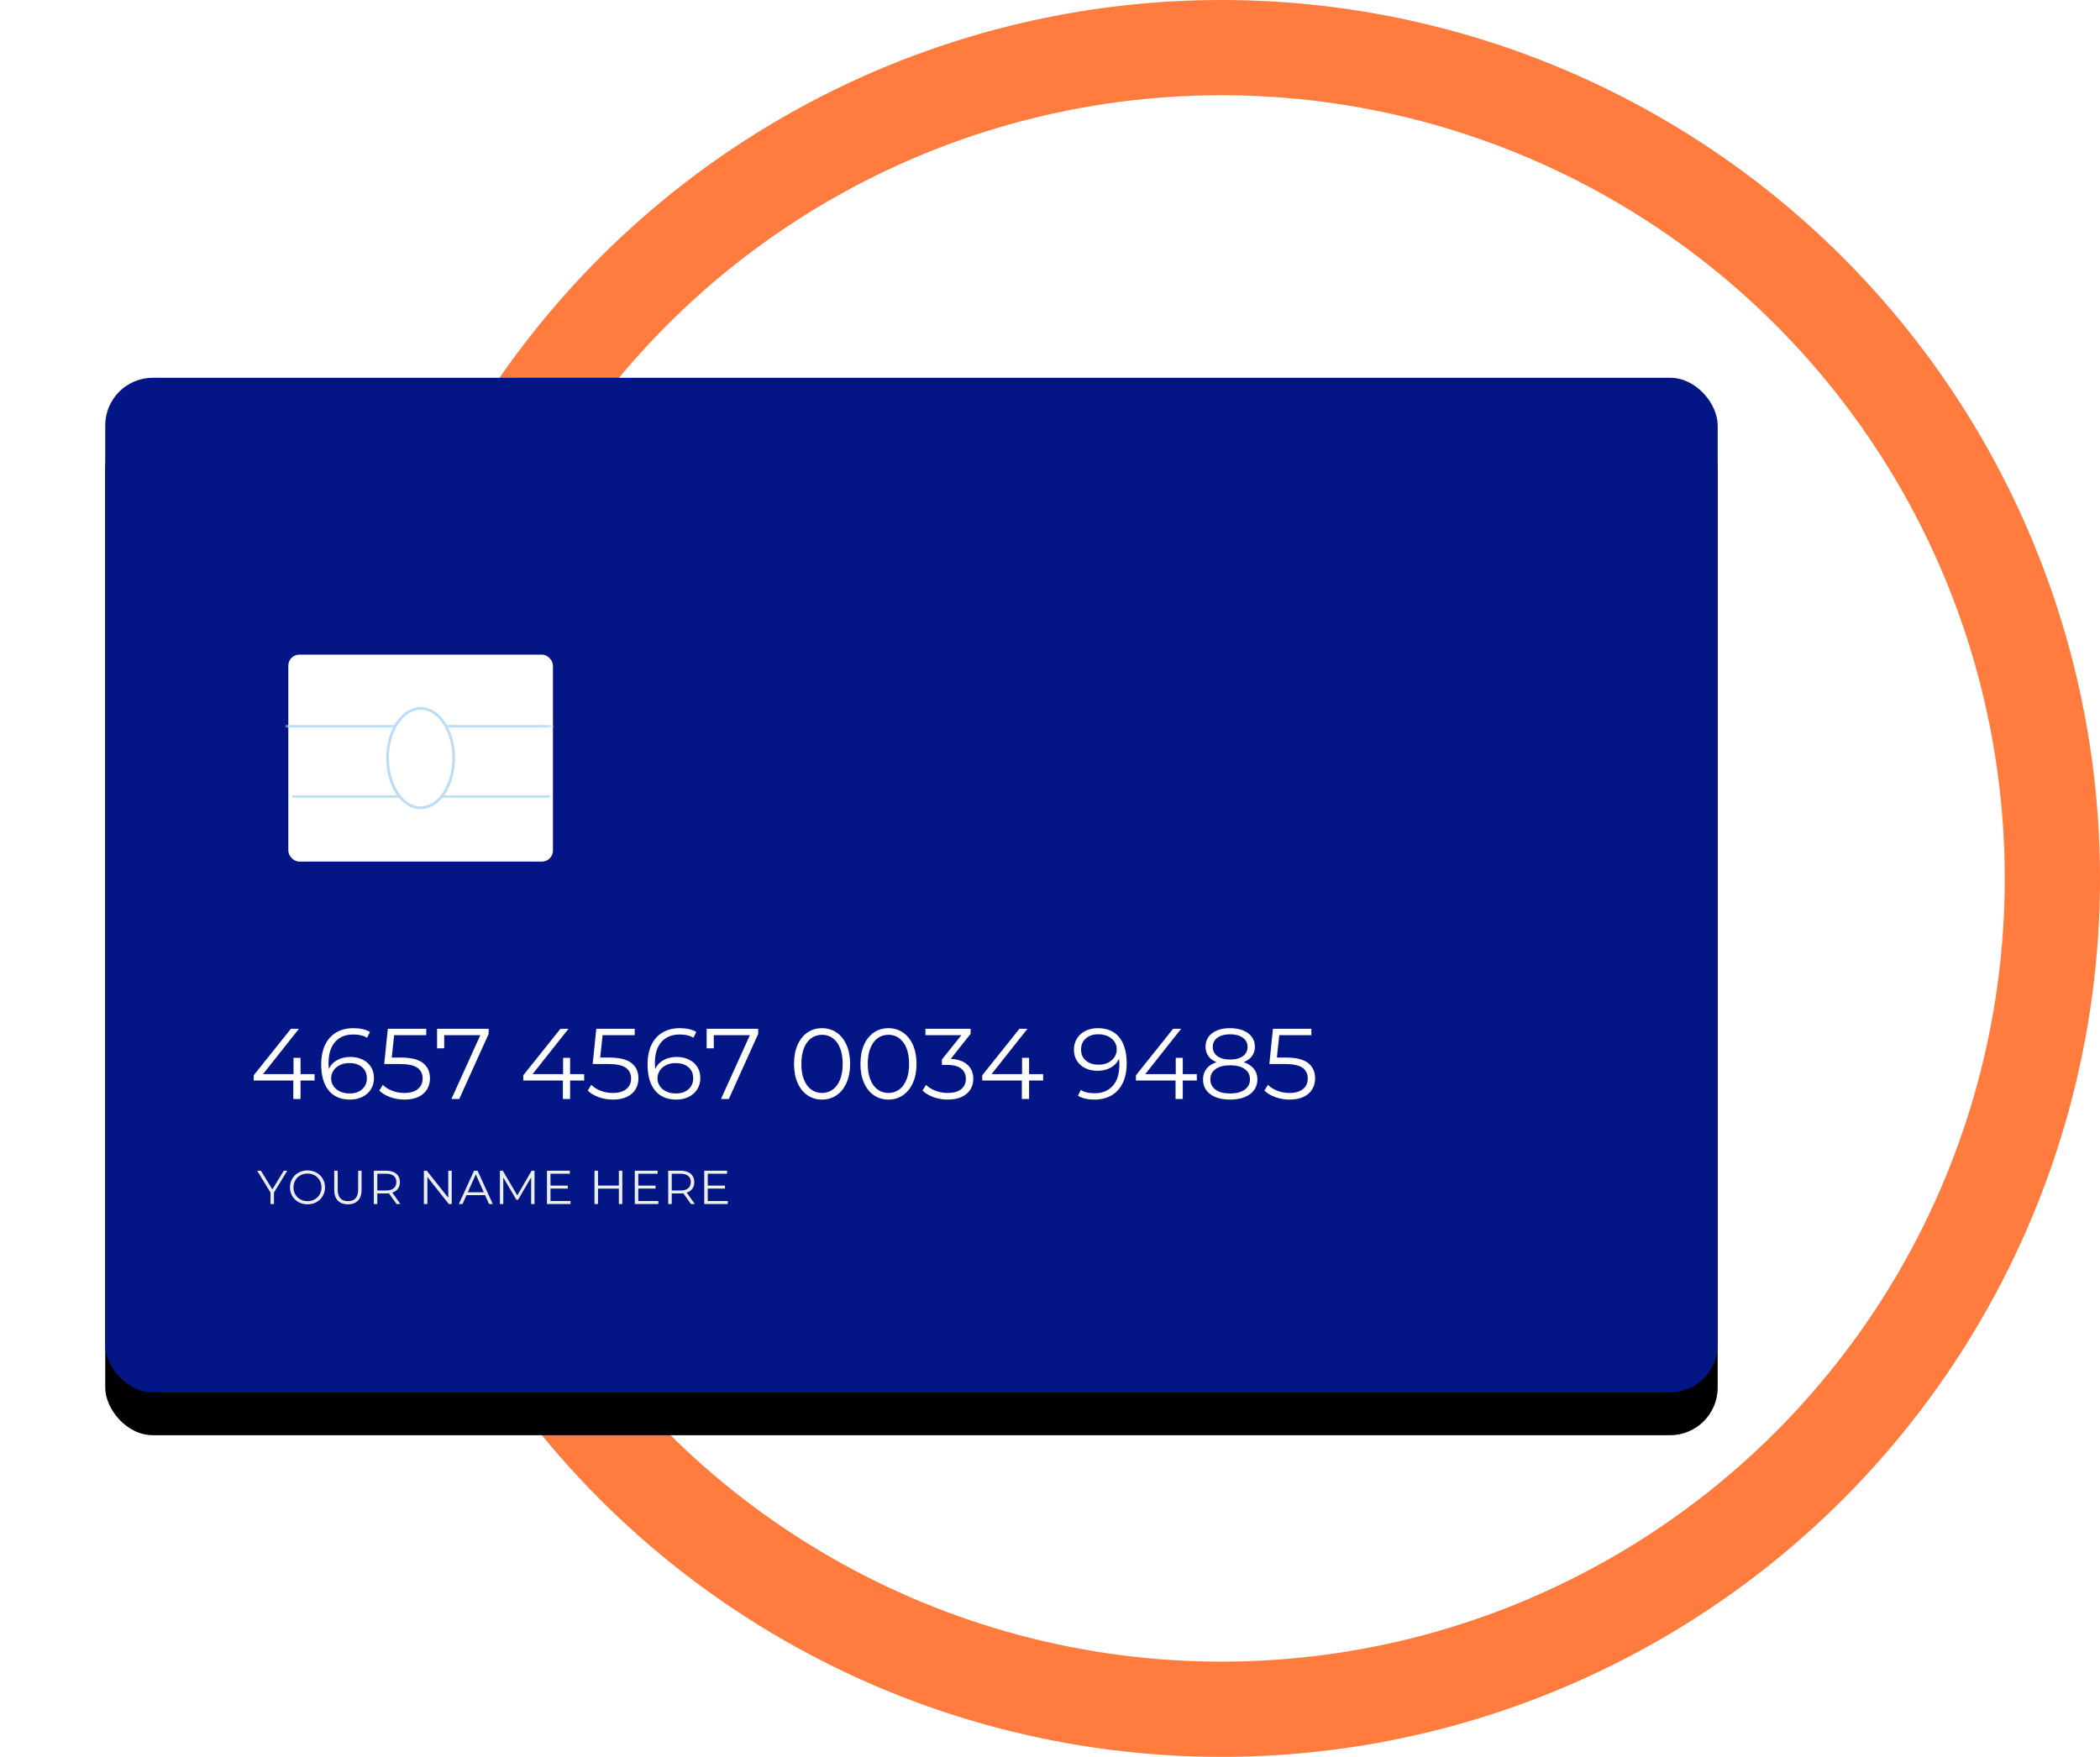 <svg xmlns="http://www.w3.org/2000/svg" xmlns:xlink="http://www.w3.org/1999/xlink" width="441" height="369" viewBox="0 0 441 369">
  <defs>
    <rect id="card-with-circle-indigo-orange-a" width="338.617" height="213.098" x="9.022" y="12.443" rx="10"/>
    <filter id="card-with-circle-indigo-orange-b" width="123%" height="136.6%" x="-11.5%" y="-14.1%" filterUnits="objectBoundingBox">
      <feOffset dy="9" in="SourceAlpha" result="shadowOffsetOuter1"/>
      <feGaussianBlur in="shadowOffsetOuter1" result="shadowBlurOuter1" stdDeviation="11.5"/>
      <feColorMatrix in="shadowBlurOuter1" values="0 0 0 0 0   0 0 0 0 0   0 0 0 0 0  0 0 0 0.25 0"/>
    </filter>
    <rect id="card-with-circle-indigo-orange-d" width="55.568" height="43.464" x="2.011" y="2.235" rx="2.304"/>
  </defs>
  <g fill="none" fill-rule="evenodd" transform="translate(7 10)">
    <circle cx="249.5" cy="174.5" r="174.5" stroke="#FF7B3E" stroke-width="20"/>
    <g transform="rotate(-3 1267.871 31.435)">
      <mask id="card-with-circle-indigo-orange-c" fill="#fff">
        <use xlink:href="#card-with-circle-indigo-orange-a"/>
      </mask>
      <g transform="rotate(3 178.33 118.992)">
        <use fill="#000" filter="url(#card-with-circle-indigo-orange-b)" xlink:href="#card-with-circle-indigo-orange-a"/>
        <use fill="#041685" xlink:href="#card-with-circle-indigo-orange-a"/>
      </g>
      <g mask="url(#card-with-circle-indigo-orange-c)">
        <g transform="translate(47 63)">
          <mask id="card-with-circle-indigo-orange-e" fill="#fff">
            <use xlink:href="#card-with-circle-indigo-orange-d"/>
          </mask>
          <use fill="#FFF" transform="rotate(3 29.795 23.967)" xlink:href="#card-with-circle-indigo-orange-d"/>
          <path stroke="#BDDCF5" stroke-linecap="square" stroke-width=".5" d="M1.896,17.275 L57.88,17.275" mask="url(#card-with-circle-indigo-orange-e)" transform="rotate(3 30.048 16.773)"/>
          <path stroke="#BDDCF5" stroke-linecap="square" stroke-width=".5" d="M2.729,32.028 L56.239,32.028" mask="url(#card-with-circle-indigo-orange-e)" transform="rotate(3 29.195 31.526)"/>
          <ellipse cx="29.795" cy="23.967" fill="#FFF" stroke="#BDDCF5" stroke-width=".576" mask="url(#card-with-circle-indigo-orange-e)" rx="6.946" ry="10.431" transform="rotate(3 29.795 23.967)"/>
        </g>
      </g>
      <path fill="#FFF" d="M51.06,158.596 L48.11,158.596 L48.11,162.472 L46.593,162.472 L46.593,158.596 L38.272,158.596 L38.272,157.5 L46.088,147.725 L47.773,147.725 L40.231,157.248 L46.636,157.248 L46.636,153.835 L48.11,153.835 L48.11,157.248 L51.06,157.248 L51.06,158.596 Z M58.56,153.645 C59.529,153.645 60.389,153.828 61.14,154.193 C61.892,154.558 62.478,155.074 62.9,155.741 C63.321,156.408 63.532,157.184 63.532,158.069 C63.532,158.968 63.314,159.762 62.878,160.45 C62.443,161.138 61.843,161.668 61.077,162.04 C60.312,162.413 59.452,162.599 58.496,162.599 C56.544,162.599 55.048,161.956 54.009,160.671 C52.97,159.386 52.45,157.571 52.45,155.225 C52.45,153.582 52.731,152.191 53.293,151.054 C53.855,149.916 54.641,149.056 55.652,148.473 C56.664,147.89 57.843,147.599 59.192,147.599 C60.652,147.599 61.818,147.866 62.689,148.399 L62.078,149.621 C61.376,149.158 60.421,148.926 59.213,148.926 C57.584,148.926 56.305,149.442 55.378,150.474 C54.452,151.507 53.988,153.006 53.988,154.972 C53.988,155.323 54.009,155.724 54.051,156.173 C54.416,155.373 54.999,154.751 55.8,154.309 C56.6,153.866 57.52,153.645 58.56,153.645 Z M58.433,161.314 C59.501,161.314 60.368,161.022 61.035,160.439 C61.702,159.856 62.036,159.08 62.036,158.111 C62.036,157.142 61.702,156.37 61.035,155.794 C60.368,155.218 59.466,154.93 58.328,154.93 C57.584,154.93 56.927,155.071 56.358,155.352 C55.789,155.632 55.343,156.019 55.02,156.51 C54.697,157.002 54.536,157.55 54.536,158.153 C54.536,158.715 54.687,159.235 54.989,159.712 C55.291,160.19 55.737,160.576 56.327,160.871 C56.916,161.166 57.619,161.314 58.433,161.314 Z M69.157,153.771 C71.291,153.771 72.847,154.154 73.823,154.92 C74.799,155.685 75.287,156.756 75.287,158.132 C75.287,158.989 75.087,159.755 74.687,160.429 C74.287,161.103 73.686,161.633 72.886,162.019 C72.085,162.406 71.102,162.599 69.936,162.599 C68.883,162.599 67.882,162.427 66.934,162.083 C65.986,161.738 65.224,161.278 64.648,160.703 L65.386,159.502 C65.877,160.007 66.523,160.418 67.324,160.734 C68.124,161.05 68.988,161.208 69.915,161.208 C71.137,161.208 72.081,160.934 72.749,160.387 C73.416,159.839 73.749,159.109 73.749,158.196 C73.749,157.184 73.374,156.419 72.622,155.899 C71.871,155.38 70.603,155.12 68.82,155.12 L65.68,155.12 L66.439,147.725 L74.508,147.725 L74.508,149.073 L67.766,149.073 L67.261,153.771 L69.157,153.771 Z M87.612,147.725 L87.612,148.8 L81.439,162.472 L79.796,162.472 L85.863,149.073 L78.279,149.073 L78.279,151.833 L76.783,151.833 L76.783,147.725 L87.612,147.725 Z M107.668,158.596 L104.718,158.596 L104.718,162.472 L103.202,162.472 L103.202,158.596 L94.88,158.596 L94.88,157.5 L102.696,147.725 L104.381,147.725 L96.839,157.248 L103.244,157.248 L103.244,153.835 L104.718,153.835 L104.718,157.248 L107.668,157.248 L107.668,158.596 Z M112.935,153.771 C115.07,153.771 116.625,154.154 117.601,154.92 C118.577,155.685 119.065,156.756 119.065,158.132 C119.065,158.989 118.865,159.755 118.465,160.429 C118.065,161.103 117.464,161.633 116.664,162.019 C115.863,162.406 114.88,162.599 113.714,162.599 C112.661,162.599 111.66,162.427 110.712,162.083 C109.764,161.738 109.002,161.278 108.426,160.703 L109.164,159.502 C109.655,160.007 110.301,160.418 111.102,160.734 C111.902,161.05 112.766,161.208 113.693,161.208 C114.915,161.208 115.86,160.934 116.527,160.387 C117.194,159.839 117.527,159.109 117.527,158.196 C117.527,157.184 117.152,156.419 116.4,155.899 C115.649,155.38 114.381,155.12 112.598,155.12 L109.459,155.12 L110.217,147.725 L118.286,147.725 L118.286,149.073 L111.544,149.073 L111.039,153.771 L112.935,153.771 Z M127.092,153.645 C128.061,153.645 128.921,153.828 129.673,154.193 C130.424,154.558 131.011,155.074 131.432,155.741 C131.853,156.408 132.064,157.184 132.064,158.069 C132.064,158.968 131.846,159.762 131.411,160.45 C130.975,161.138 130.375,161.668 129.61,162.04 C128.844,162.413 127.984,162.599 127.029,162.599 C125.077,162.599 123.581,161.956 122.541,160.671 C121.502,159.386 120.982,157.571 120.982,155.225 C120.982,153.582 121.263,152.191 121.825,151.054 C122.387,149.916 123.173,149.056 124.185,148.473 C125.196,147.89 126.376,147.599 127.724,147.599 C129.185,147.599 130.35,147.866 131.221,148.399 L130.61,149.621 C129.908,149.158 128.953,148.926 127.745,148.926 C126.116,148.926 124.838,149.442 123.911,150.474 C122.984,151.507 122.52,153.006 122.52,154.972 C122.52,155.323 122.541,155.724 122.584,156.173 C122.949,155.373 123.532,154.751 124.332,154.309 C125.133,153.866 126.053,153.645 127.092,153.645 Z M126.966,161.314 C128.033,161.314 128.9,161.022 129.567,160.439 C130.235,159.856 130.568,159.08 130.568,158.111 C130.568,157.142 130.235,156.37 129.567,155.794 C128.9,155.218 127.998,154.93 126.86,154.93 C126.116,154.93 125.459,155.071 124.89,155.352 C124.322,155.632 123.876,156.019 123.553,156.51 C123.23,157.002 123.068,157.55 123.068,158.153 C123.068,158.715 123.219,159.235 123.521,159.712 C123.823,160.19 124.269,160.576 124.859,160.871 C125.449,161.166 126.151,161.314 126.966,161.314 Z M144.22,147.725 L144.22,148.8 L138.047,162.472 L136.404,162.472 L142.471,149.073 L134.887,149.073 L134.887,151.833 L133.391,151.833 L133.391,147.725 L144.22,147.725 Z M157.619,162.599 C156.481,162.599 155.466,162.297 154.574,161.693 C153.683,161.089 152.987,160.222 152.489,159.091 C151.99,157.96 151.741,156.63 151.741,155.099 C151.741,153.568 151.99,152.237 152.489,151.106 C152.987,149.976 153.683,149.109 154.574,148.505 C155.466,147.901 156.481,147.599 157.619,147.599 C158.756,147.599 159.771,147.901 160.663,148.505 C161.555,149.109 162.253,149.976 162.759,151.106 C163.265,152.237 163.518,153.568 163.518,155.099 C163.518,156.63 163.265,157.96 162.759,159.091 C162.253,160.222 161.555,161.089 160.663,161.693 C159.771,162.297 158.756,162.599 157.619,162.599 Z M157.619,161.208 C158.475,161.208 159.23,160.969 159.883,160.492 C160.537,160.014 161.046,159.319 161.411,158.406 C161.776,157.493 161.959,156.391 161.959,155.099 C161.959,153.807 161.776,152.704 161.411,151.791 C161.046,150.878 160.537,150.183 159.883,149.705 C159.23,149.228 158.475,148.989 157.619,148.989 C156.762,148.989 156.007,149.228 155.354,149.705 C154.701,150.183 154.192,150.878 153.827,151.791 C153.461,152.704 153.279,153.807 153.279,155.099 C153.279,156.391 153.461,157.493 153.827,158.406 C154.192,159.319 154.701,160.014 155.354,160.492 C156.007,160.969 156.762,161.208 157.619,161.208 Z M171.565,162.599 C170.428,162.599 169.413,162.297 168.521,161.693 C167.629,161.089 166.934,160.222 166.435,159.091 C165.937,157.96 165.687,156.63 165.687,155.099 C165.687,153.568 165.937,152.237 166.435,151.106 C166.934,149.976 167.629,149.109 168.521,148.505 C169.413,147.901 170.428,147.599 171.565,147.599 C172.703,147.599 173.718,147.901 174.61,148.505 C175.501,149.109 176.2,149.976 176.706,151.106 C177.211,152.237 177.464,153.568 177.464,155.099 C177.464,156.63 177.211,157.96 176.706,159.091 C176.2,160.222 175.501,161.089 174.61,161.693 C173.718,162.297 172.703,162.599 171.565,162.599 Z M171.565,161.208 C172.422,161.208 173.177,160.969 173.83,160.492 C174.483,160.014 174.992,159.319 175.357,158.406 C175.723,157.493 175.905,156.391 175.905,155.099 C175.905,153.807 175.723,152.704 175.357,151.791 C174.992,150.878 174.483,150.183 173.83,149.705 C173.177,149.228 172.422,148.989 171.565,148.989 C170.709,148.989 169.954,149.228 169.301,149.705 C168.647,150.183 168.138,150.878 167.773,151.791 C167.408,152.704 167.225,153.807 167.225,155.099 C167.225,156.391 167.408,157.493 167.773,158.406 C168.138,159.319 168.647,160.014 169.301,160.492 C169.954,160.969 170.709,161.208 171.565,161.208 Z M184.648,154.045 C186.193,154.13 187.369,154.547 188.177,155.299 C188.985,156.05 189.388,157.03 189.388,158.238 C189.388,159.08 189.185,159.828 188.777,160.481 C188.37,161.135 187.766,161.651 186.966,162.03 C186.165,162.409 185.189,162.599 184.037,162.599 C182.97,162.599 181.962,162.427 181.014,162.083 C180.066,161.738 179.304,161.278 178.728,160.703 L179.466,159.502 C179.957,160.007 180.61,160.418 181.425,160.734 C182.239,161.05 183.11,161.208 184.037,161.208 C185.245,161.208 186.179,160.945 186.839,160.418 C187.499,159.892 187.829,159.165 187.829,158.238 C187.829,157.325 187.499,156.609 186.839,156.089 C186.179,155.569 185.182,155.309 183.848,155.309 L182.794,155.309 L182.794,154.193 L186.881,149.073 L179.339,149.073 L179.339,147.725 L188.82,147.725 L188.82,148.8 L184.648,154.045 Z M204.051,158.596 L201.102,158.596 L201.102,162.472 L199.585,162.472 L199.585,158.596 L191.263,158.596 L191.263,157.5 L199.079,147.725 L200.765,147.725 L193.223,157.248 L199.627,157.248 L199.627,153.835 L201.102,153.835 L201.102,157.248 L204.051,157.248 L204.051,158.596 Z M215.554,147.599 C217.506,147.599 219.002,148.241 220.041,149.526 C221.081,150.811 221.6,152.627 221.6,154.972 C221.6,156.616 221.32,158.006 220.758,159.144 C220.196,160.281 219.409,161.142 218.398,161.724 C217.387,162.307 216.207,162.599 214.859,162.599 C213.398,162.599 212.232,162.332 211.362,161.798 L211.973,160.576 C212.675,161.04 213.63,161.271 214.838,161.271 C216.467,161.271 217.745,160.755 218.672,159.723 C219.599,158.691 220.062,157.191 220.062,155.225 C220.062,154.86 220.041,154.46 219.999,154.024 C219.634,154.825 219.051,155.446 218.251,155.889 C217.45,156.331 216.53,156.552 215.491,156.552 C214.522,156.552 213.662,156.37 212.91,156.005 C212.159,155.639 211.572,155.123 211.151,154.456 C210.73,153.789 210.519,153.013 210.519,152.128 C210.519,151.229 210.737,150.436 211.172,149.748 C211.607,149.059 212.208,148.529 212.973,148.157 C213.739,147.785 214.599,147.599 215.554,147.599 Z M215.723,155.267 C216.467,155.267 217.124,155.127 217.692,154.846 C218.261,154.565 218.707,154.179 219.03,153.687 C219.353,153.196 219.515,152.648 219.515,152.044 C219.515,151.482 219.364,150.962 219.062,150.485 C218.76,150.007 218.314,149.621 217.724,149.326 C217.134,149.031 216.432,148.884 215.617,148.884 C214.55,148.884 213.683,149.175 213.015,149.758 C212.348,150.341 212.015,151.117 212.015,152.086 C212.015,153.055 212.348,153.828 213.015,154.403 C213.683,154.979 214.585,155.267 215.723,155.267 Z M236.327,158.596 L233.377,158.596 L233.377,162.472 L231.86,162.472 L231.86,158.596 L223.539,158.596 L223.539,157.5 L231.355,147.725 L233.04,147.725 L225.498,157.248 L231.902,157.248 L231.902,153.835 L233.377,153.835 L233.377,157.248 L236.327,157.248 L236.327,158.596 Z M246.165,154.741 C247.092,155.05 247.805,155.513 248.303,156.131 C248.802,156.749 249.051,157.493 249.051,158.364 C249.051,159.221 248.82,159.969 248.356,160.608 C247.893,161.247 247.229,161.738 246.365,162.083 C245.501,162.427 244.487,162.599 243.321,162.599 C241.551,162.599 240.161,162.219 239.15,161.461 C238.138,160.703 237.633,159.67 237.633,158.364 C237.633,157.479 237.875,156.731 238.36,156.12 C238.844,155.51 239.55,155.05 240.477,154.741 C239.718,154.446 239.143,154.021 238.749,153.466 C238.356,152.911 238.159,152.255 238.159,151.496 C238.159,150.302 238.626,149.354 239.56,148.652 C240.494,147.95 241.748,147.599 243.321,147.599 C244.36,147.599 245.27,147.757 246.049,148.073 C246.829,148.389 247.436,148.842 247.871,149.432 C248.307,150.021 248.525,150.71 248.525,151.496 C248.525,152.255 248.321,152.911 247.914,153.466 C247.506,154.021 246.923,154.446 246.165,154.741 Z M239.676,151.538 C239.676,152.353 239.999,152.999 240.645,153.477 C241.291,153.954 242.183,154.193 243.321,154.193 C244.459,154.193 245.354,153.954 246.007,153.477 C246.66,152.999 246.987,152.36 246.987,151.559 C246.987,150.731 246.653,150.078 245.986,149.6 C245.319,149.123 244.43,148.884 243.321,148.884 C242.197,148.884 241.309,149.123 240.656,149.6 C240.003,150.078 239.676,150.724 239.676,151.538 Z M243.321,161.314 C244.627,161.314 245.649,161.047 246.386,160.513 C247.124,159.979 247.492,159.256 247.492,158.343 C247.492,157.43 247.124,156.71 246.386,156.184 C245.649,155.657 244.627,155.394 243.321,155.394 C242.029,155.394 241.014,155.657 240.277,156.184 C239.539,156.71 239.171,157.43 239.171,158.343 C239.171,159.27 239.536,159.997 240.266,160.524 C240.996,161.05 242.015,161.314 243.321,161.314 Z M255.034,153.771 C257.169,153.771 258.725,154.154 259.701,154.92 C260.677,155.685 261.165,156.756 261.165,158.132 C261.165,158.989 260.965,159.755 260.565,160.429 C260.164,161.103 259.564,161.633 258.763,162.019 C257.963,162.406 256.98,162.599 255.814,162.599 C254.761,162.599 253.76,162.427 252.812,162.083 C251.864,161.738 251.102,161.278 250.526,160.703 L251.263,159.502 C251.755,160.007 252.401,160.418 253.202,160.734 C254.002,161.05 254.866,161.208 255.793,161.208 C257.015,161.208 257.959,160.934 258.626,160.387 C259.294,159.839 259.627,159.109 259.627,158.196 C259.627,157.184 259.251,156.419 258.5,155.899 C257.749,155.38 256.481,155.12 254.697,155.12 L251.558,155.12 L252.317,147.725 L260.386,147.725 L260.386,149.073 L253.644,149.073 L253.138,153.771 L255.034,153.771 Z" mask="url(#card-with-circle-indigo-orange-c)" transform="rotate(3 149.718 155.099)"/>
      <path fill="#FFF" d="M41.258,178.873 L41.258,181.293 L40.528,181.293 L40.528,178.873 L37.728,174.293 L38.518,174.293 L40.918,178.223 L43.318,174.293 L44.058,174.293 L41.258,178.873 Z M48.302,181.353 C47.608,181.353 46.98,181.198 46.417,180.888 C45.853,180.578 45.413,180.153 45.097,179.613 C44.78,179.073 44.622,178.466 44.622,177.793 C44.622,177.12 44.78,176.513 45.097,175.973 C45.413,175.433 45.853,175.008 46.417,174.698 C46.98,174.388 47.608,174.233 48.302,174.233 C48.995,174.233 49.62,174.386 50.177,174.693 C50.733,175 51.172,175.425 51.492,175.968 C51.812,176.511 51.972,177.12 51.972,177.793 C51.972,178.466 51.812,179.075 51.492,179.618 C51.172,180.161 50.733,180.586 50.177,180.893 C49.62,181.2 48.995,181.353 48.302,181.353 Z M48.302,180.693 C48.855,180.693 49.355,180.568 49.802,180.318 C50.248,180.068 50.598,179.721 50.852,179.278 C51.105,178.835 51.232,178.34 51.232,177.793 C51.232,177.246 51.105,176.751 50.852,176.308 C50.598,175.865 50.248,175.518 49.802,175.268 C49.355,175.018 48.855,174.893 48.302,174.893 C47.748,174.893 47.247,175.018 46.797,175.268 C46.347,175.518 45.993,175.865 45.737,176.308 C45.48,176.751 45.352,177.246 45.352,177.793 C45.352,178.34 45.48,178.835 45.737,179.278 C45.993,179.721 46.347,180.068 46.797,180.318 C47.247,180.568 47.748,180.693 48.302,180.693 Z M56.785,181.353 C55.878,181.353 55.172,181.093 54.665,180.573 C54.158,180.053 53.905,179.296 53.905,178.303 L53.905,174.293 L54.645,174.293 L54.645,178.273 C54.645,179.086 54.828,179.693 55.195,180.093 C55.562,180.493 56.092,180.693 56.785,180.693 C57.485,180.693 58.018,180.493 58.385,180.093 C58.752,179.693 58.935,179.086 58.935,178.273 L58.935,174.293 L59.655,174.293 L59.655,178.303 C59.655,179.296 59.403,180.053 58.9,180.573 C58.397,181.093 57.692,181.353 56.785,181.353 Z M66.998,181.293 L65.398,179.043 C65.218,179.063 65.032,179.073 64.838,179.073 L62.958,179.073 L62.958,181.293 L62.218,181.293 L62.218,174.293 L64.838,174.293 C65.732,174.293 66.432,174.506 66.938,174.933 C67.445,175.36 67.698,175.946 67.698,176.693 C67.698,177.24 67.56,177.701 67.283,178.078 C67.007,178.455 66.612,178.726 66.098,178.893 L67.808,181.293 L66.998,181.293 Z M64.818,178.443 C65.512,178.443 66.042,178.29 66.408,177.983 C66.775,177.676 66.958,177.246 66.958,176.693 C66.958,176.126 66.775,175.691 66.408,175.388 C66.042,175.085 65.512,174.933 64.818,174.933 L62.958,174.933 L62.958,178.443 L64.818,178.443 Z M78.585,174.293 L78.585,181.293 L77.975,181.293 L73.475,175.613 L73.475,181.293 L72.735,181.293 L72.735,174.293 L73.345,174.293 L77.855,179.973 L77.855,174.293 L78.585,174.293 Z M85.588,179.423 L81.688,179.423 L80.848,181.293 L80.078,181.293 L83.278,174.293 L84.008,174.293 L87.208,181.293 L86.428,181.293 L85.588,179.423 Z M85.318,178.823 L83.638,175.063 L81.958,178.823 L85.318,178.823 Z M95.972,174.293 L95.972,181.293 L95.262,181.293 L95.262,175.693 L92.512,180.403 L92.162,180.403 L89.412,175.723 L89.412,181.293 L88.702,181.293 L88.702,174.293 L89.312,174.293 L92.352,179.483 L95.362,174.293 L95.972,174.293 Z M103.535,180.653 L103.535,181.293 L98.585,181.293 L98.585,174.293 L103.385,174.293 L103.385,174.933 L99.325,174.933 L99.325,177.423 L102.945,177.423 L102.945,178.053 L99.325,178.053 L99.325,180.653 L103.535,180.653 Z M114.412,174.293 L114.412,181.293 L113.682,181.293 L113.682,178.063 L109.302,178.063 L109.302,181.293 L108.562,181.293 L108.562,174.293 L109.302,174.293 L109.302,177.413 L113.682,177.413 L113.682,174.293 L114.412,174.293 Z M121.975,180.653 L121.975,181.293 L117.025,181.293 L117.025,174.293 L121.825,174.293 L121.825,174.933 L117.765,174.933 L117.765,177.423 L121.385,177.423 L121.385,178.053 L117.765,178.053 L117.765,180.653 L121.975,180.653 Z M128.828,181.293 L127.228,179.043 C127.048,179.063 126.862,179.073 126.668,179.073 L124.788,179.073 L124.788,181.293 L124.048,181.293 L124.048,174.293 L126.668,174.293 C127.562,174.293 128.262,174.506 128.768,174.933 C129.275,175.36 129.528,175.946 129.528,176.693 C129.528,177.24 129.39,177.701 129.113,178.078 C128.837,178.455 128.442,178.726 127.928,178.893 L129.638,181.293 L128.828,181.293 Z M126.648,178.443 C127.342,178.443 127.872,178.29 128.238,177.983 C128.605,177.676 128.788,177.246 128.788,176.693 C128.788,176.126 128.605,175.691 128.238,175.388 C127.872,175.085 127.342,174.933 126.648,174.933 L124.788,174.933 L124.788,178.443 L126.648,178.443 Z M136.562,180.653 L136.562,181.293 L131.612,181.293 L131.612,174.293 L136.412,174.293 L136.412,174.933 L132.352,174.933 L132.352,177.423 L135.972,177.423 L135.972,178.053 L132.352,178.053 L132.352,180.653 L136.562,180.653 Z" mask="url(#card-with-circle-indigo-orange-c)" opacity=".96" transform="rotate(3 87.145 177.793)"/>
    </g>
  </g>
</svg>
